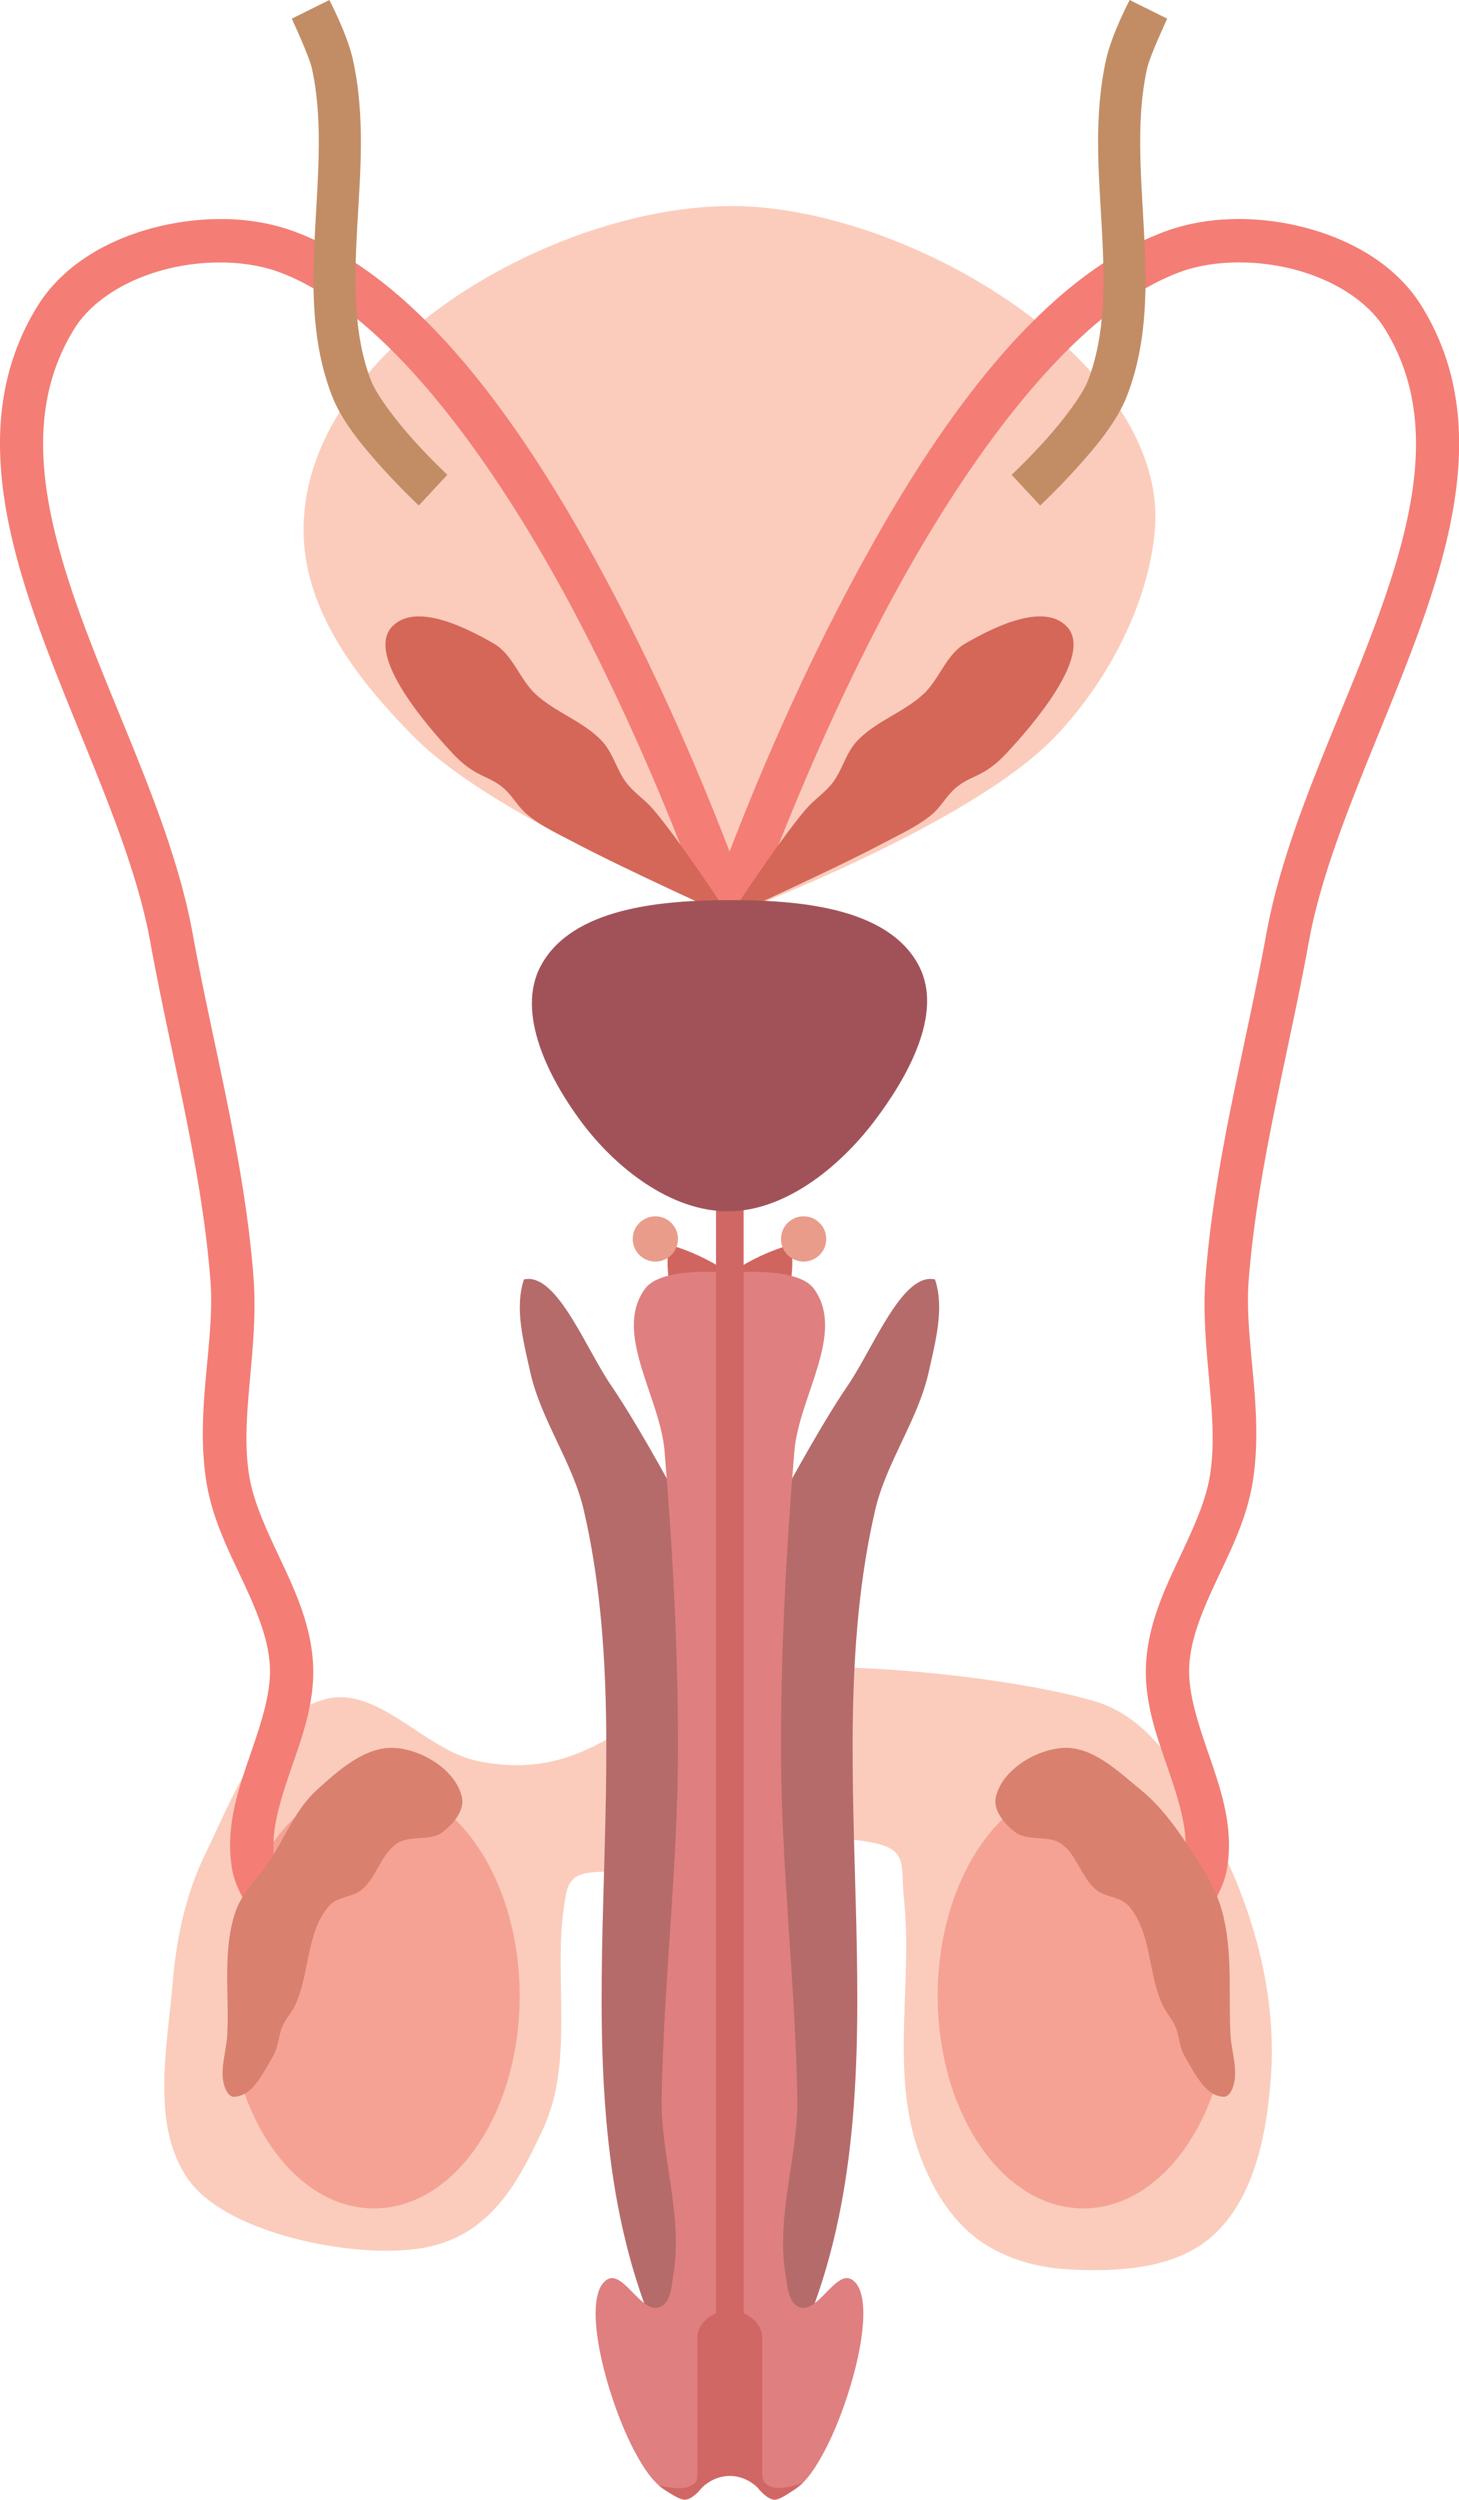 <?xml version="1.0" encoding="UTF-8" standalone="no"?>
<!-- Created with Inkscape (http://www.inkscape.org/) -->

<svg
   xmlns:dc="http://purl.org/dc/elements/1.1/"
   xmlns:cc="http://creativecommons.org/ns#"
   xmlns:rdf="http://www.w3.org/1999/02/22-rdf-syntax-ns#"
   xmlns:svg="http://www.w3.org/2000/svg"
   xmlns="http://www.w3.org/2000/svg"
   xmlns:sodipodi="http://sodipodi.sourceforge.net/DTD/sodipodi-0.dtd"
   xmlns:inkscape="http://www.inkscape.org/namespaces/inkscape"
   width="77.246mm"
   height="132.292mm"
   viewBox="0 0 77.246 132.292"
   version="1.1"
   id="svg8"
   inkscape:version="0.92+devel unknown"
   sodipodi:docname="srm.svg"
   inkscape:export-filename="/home/desarrollo/Documentos/conozco-mi-cuerpo/img/masculino/srm.png"
   inkscape:export-xdpi="96"
   inkscape:export-ydpi="96">
  <defs
     id="defs2" />
  <sodipodi:namedview
     id="base"
     pagecolor="#ffffff"
     bordercolor="#666666"
     borderopacity="1.0"
     inkscape:pageopacity="0.0"
     inkscape:pageshadow="2"
     inkscape:zoom="0.70347088"
     inkscape:cx="-47.847887"
     inkscape:cy="188.48544"
     inkscape:document-units="mm"
     inkscape:current-layer="layer1"
     inkscape:document-rotation="0"
     showgrid="false"
     inkscape:window-width="1366"
     inkscape:window-height="708"
     inkscape:window-x="0"
     inkscape:window-y="32"
     inkscape:window-maximized="1"
     fit-margin-top="0"
     fit-margin-left="0"
     fit-margin-right="0"
     fit-margin-bottom="0" />
  <g
     inkscape:label="Capa 1"
     inkscape:groupmode="layer"
     id="layer1"
     transform="translate(-20.178,-167.879)">
    <g
       id="g857">
      <path
         style="fill:#fbccbc;fill-opacity:1;stroke:none;stroke-width:0.265px;stroke-linecap:butt;stroke-linejoin:miter;stroke-opacity:1"
         d="m 31.028,266.034 c -1.01,2.073 -1.509,4.408 -1.701,6.706 -0.294,3.513 -1.205,7.684 0.862,10.54 2.094,2.894 9.092,4.237 12.593,3.528 3.454,-0.7 4.899,-3.591 6.138,-6.23 1.791,-3.815 0.392,-8.613 1.258,-12.582 0.384,-1.757 2.605,-0.485 3.97,-1.655 3.991,-3.421 5.917,-1.638 11.146,-1.1 3.134,0.323 2.521,1.007 2.747,3.183 0.446,4.292 -0.651,8.814 0.642,12.931 0.573,1.824 1.555,3.661 3.043,4.863 1.333,1.077 3.124,1.639 4.835,1.75 2.647,0.172 5.775,0.03 7.769,-1.719 2.311,-2.027 2.953,-5.6 3.148,-8.667 0.26,-4.096 -0.868,-8.343 -2.707,-12.012 -1.499,-2.988 -3.328,-6.631 -6.521,-7.619 -4.077,-1.261 -13.324,-2.232 -17.557,-1.693 -6.739,0.859 -8.522,6.153 -15.185,4.828 -2.864,-0.57 -5.306,-4.04 -8.125,-3.276 -3.343,0.907 -4.837,5.109 -6.354,8.223 z"
         id="path29"
         inkscape:connector-curvature="0"
         sodipodi:nodetypes="ssssasssssssssssssss" />
      <g
         id="g45">
        <path
           style="fill:#fbccbc;fill-opacity:1;stroke:none;stroke-width:0.404px;stroke-linecap:butt;stroke-linejoin:miter;stroke-opacity:1"
           d="m 58.966,178.782 c 9.427,0.038 23.274,8.385 22.342,17.338 -0.402,3.865 -2.514,7.861 -5.267,10.748 -4.483,4.702 -17.074,9.401 -17.074,9.401 0,0 -12.352,-4.822 -16.882,-9.401 -2.867,-2.898 -5.748,-6.534 -5.833,-10.748 -0.194,-9.645 13.19,-17.376 22.715,-17.338 z"
           id="path38"
           inkscape:connector-curvature="0"
           sodipodi:nodetypes="asacasa" />
        <ellipse
           style="fill:#f5a294;fill-opacity:1;stroke:none;stroke-width:0.909"
           id="path845-3"
           cx="77.537"
           cy="273.509"
           rx="7.714"
           ry="11.246" />
        <ellipse
           style="fill:#f5a294;fill-opacity:1;stroke:none;stroke-width:0.909;stroke-opacity:1"
           id="path845"
           cx="39.978"
           cy="273.509"
           rx="7.714"
           ry="11.246" />
        <path
           inkscape:connector-curvature="0"
           style="color:#000000;font-style:normal;font-variant:normal;font-weight:normal;font-stretch:normal;font-size:medium;line-height:normal;font-family:sans-serif;font-variant-ligatures:normal;font-variant-position:normal;font-variant-caps:normal;font-variant-numeric:normal;font-variant-alternates:normal;font-variant-east-asian:normal;font-feature-settings:normal;text-indent:0;text-align:start;text-decoration:none;text-decoration-line:none;text-decoration-style:solid;text-decoration-color:#000000;letter-spacing:normal;word-spacing:normal;text-transform:none;writing-mode:lr-tb;direction:ltr;text-orientation:mixed;dominant-baseline:auto;baseline-shift:baseline;text-anchor:start;white-space:normal;shape-padding:0;clip-rule:nonzero;display:inline;overflow:visible;visibility:visible;opacity:1;isolation:auto;mix-blend-mode:normal;color-interpolation:sRGB;color-interpolation-filters:linearRGB;solid-color:#000000;solid-opacity:1;vector-effect:none;fill:#f47d75;fill-opacity:1;fill-rule:nonzero;stroke:none;stroke-width:2.289;stroke-linecap:round;stroke-linejoin:bevel;stroke-miterlimit:4;stroke-dasharray:none;stroke-dashoffset:0;stroke-opacity:1;color-rendering:auto;image-rendering:auto;shape-rendering:auto;text-rendering:auto;enable-background:accumulate"
           d="m 32.09,179.476 c -1.266,-0.025 -2.562,0.136 -3.803,0.464 -2.483,0.658 -4.8,2.002 -6.121,4.136 -3.2,5.169 -2.04,11.081 0.009,16.838 2.049,5.758 5.006,11.574 5.955,16.792 1.106,6.081 2.729,11.99 3.189,17.937 0.249,3.223 -0.816,6.822 -0.218,10.636 0.303,1.929 1.148,3.603 1.886,5.174 0.738,1.571 1.365,3.032 1.472,4.485 0.109,1.483 -0.452,3.12 -1.067,4.908 -0.615,1.789 -1.286,3.749 -0.936,5.892 0.162,0.991 0.687,1.798 1.145,2.5 0.458,0.703 0.891,1.243 0.891,1.243 a 1.144,1.144 0 0 0 1.606,0.179 1.144,1.144 0 0 0 0.179,-1.609 c 0,0 -0.368,-0.46 -0.76,-1.061 -0.392,-0.601 -0.766,-1.401 -0.802,-1.621 -0.235,-1.439 0.235,-3.019 0.841,-4.78 0.605,-1.761 1.343,-3.681 1.186,-5.817 -0.145,-1.976 -0.933,-3.695 -1.683,-5.292 -0.75,-1.597 -1.466,-3.085 -1.696,-4.554 -0.492,-3.136 0.528,-6.667 0.236,-10.458 -0.482,-6.24 -2.137,-12.226 -3.219,-18.172 -1.042,-5.731 -4.071,-11.597 -6.047,-17.148 -1.976,-5.551 -2.878,-10.574 -0.22,-14.868 0.903,-1.459 2.696,-2.582 4.762,-3.129 2.065,-0.547 4.36,-0.502 6.062,0.122 5.97,2.19 11.894,10.728 16.065,18.802 4.171,8.074 6.715,15.562 6.715,15.562 a 1.144,1.144 0 0 0 0.008,0.018 1.144,1.144 0 0 0 0.024,0.061 1.144,1.144 0 0 0 0.024,0.054 1.144,1.144 0 0 0 0.024,0.045 1.144,1.144 0 0 0 0.029,0.051 1.144,1.144 0 0 0 0.031,0.048 1.144,1.144 0 0 0 0.037,0.051 1.144,1.144 0 0 0 0.03,0.037 1.144,1.144 0 0 0 0.043,0.048 1.144,1.144 0 0 0 0.039,0.04 1.144,1.144 0 0 0 0.04,0.037 1.144,1.144 0 0 0 0.045,0.037 1.144,1.144 0 0 0 0.045,0.035 1.144,1.144 0 0 0 0.047,0.031 1.144,1.144 0 0 0 0.054,0.033 1.144,1.144 0 0 0 0.047,0.025 1.144,1.144 0 0 0 0.046,0.022 1.144,1.144 0 0 0 0.084,0.036 1.144,1.144 0 0 0 0.003,8.8e-4 1.144,1.144 0 0 0 8.82e-4,0 1.144,1.144 0 0 0 0.016,0.006 1.144,1.144 0 0 0 0.061,0.017 1.144,1.144 0 0 0 0.041,0.011 1.144,1.144 0 0 0 0.052,0.011 1.144,1.144 0 0 0 0.06,0.011 1.144,1.144 0 0 0 0.064,0.006 1.144,1.144 0 0 0 0.048,0.005 1.144,1.144 0 0 0 0.077,-8.8e-4 1.144,1.144 0 0 0 0.035,-8.8e-4 1.144,1.144 0 0 0 0.064,-0.006 1.144,1.144 0 0 0 0.057,-0.008 1.144,1.144 0 0 0 0.039,-0.008 1.144,1.144 0 0 0 0.076,-0.017 1.144,1.144 0 0 0 0.003,-8.8e-4 1.144,1.144 0 0 0 0.006,-0.003 1.144,1.144 0 0 0 0.054,-0.016 1.144,1.144 0 0 0 0.028,-0.011 1.144,1.144 0 0 0 0.047,-0.019 1.144,1.144 0 0 0 0.058,-0.026 1.144,1.144 0 0 0 0.045,-0.024 1.144,1.144 0 0 0 0.05,-0.029 1.144,1.144 0 0 0 0.048,-0.031 1.144,1.144 0 0 0 0.051,-0.037 1.144,1.144 0 0 0 0.037,-0.03 1.144,1.144 0 0 0 0.048,-0.043 1.144,1.144 0 0 0 0.04,-0.04 1.144,1.144 0 0 0 0.039,-0.043 1.144,1.144 0 0 0 0.032,-0.037 1.144,1.144 0 0 0 0.042,-0.055 1.144,1.144 0 0 0 0.028,-0.041 1.144,1.144 0 0 0 0.031,-0.051 1.144,1.144 0 0 0 0.028,-0.051 1.144,1.144 0 0 0 0.024,-0.05 1.144,1.144 0 0 0 0.025,-0.06 1.144,1.144 0 0 0 0.014,-0.036 1.144,1.144 0 0 0 0.002,-0.005 c 0,0 2.547,-7.488 6.718,-15.562 4.171,-8.074 10.092,-16.612 16.062,-18.802 1.702,-0.624 4,-0.669 6.065,-0.122 2.065,0.547 3.858,1.669 4.762,3.129 2.658,4.294 1.756,9.317 -0.22,14.868 -1.976,5.551 -5.008,11.417 -6.05,17.148 -1.081,5.946 -2.737,11.932 -3.219,18.172 -0.293,3.791 0.731,7.322 0.239,10.458 -0.23,1.468 -0.946,2.956 -1.696,4.554 -0.75,1.597 -1.538,3.316 -1.683,5.292 -0.157,2.136 0.581,4.057 1.186,5.817 0.605,1.761 1.076,3.341 0.841,4.78 -0.036,0.22 -0.413,1.02 -0.805,1.621 -0.392,0.601 -0.76,1.061 -0.76,1.061 a 1.144,1.144 0 0 0 0.179,1.609 1.144,1.144 0 0 0 1.609,-0.179 c 0,0 0.433,-0.54 0.891,-1.243 0.458,-0.703 0.98,-1.509 1.142,-2.5 0.35,-2.143 -0.318,-4.103 -0.933,-5.892 -0.615,-1.789 -1.176,-3.425 -1.067,-4.908 0.107,-1.453 0.734,-2.914 1.472,-4.485 0.738,-1.571 1.583,-3.245 1.886,-5.174 0.598,-3.814 -0.466,-7.413 -0.218,-10.636 0.459,-5.947 2.083,-11.857 3.189,-17.937 0.949,-5.219 3.906,-11.035 5.955,-16.792 2.049,-5.758 3.209,-11.669 0.009,-16.838 -1.321,-2.134 -3.641,-3.479 -6.124,-4.136 -1.241,-0.329 -2.534,-0.489 -3.8,-0.464 -1.266,0.025 -2.503,0.234 -3.636,0.65 -7.235,2.654 -13.046,11.651 -17.308,19.901 -2.637,5.103 -4.628,9.957 -5.768,12.925 -1.139,-2.968 -3.129,-7.822 -5.766,-12.926 -4.262,-8.249 -10.073,-17.247 -17.308,-19.901 -1.133,-0.416 -2.37,-0.625 -3.636,-0.65 z"
           id="path889" />
        <path
           style="fill:#d9806e;fill-opacity:1;stroke:none;stroke-width:0.404px;stroke-linecap:butt;stroke-linejoin:miter;stroke-opacity:1"
           d="m 82.892,276.681 c -0.287,-0.482 -0.273,-1.094 -0.505,-1.604 -0.172,-0.378 -0.472,-0.688 -0.649,-1.063 -0.791,-1.684 -0.582,-3.883 -1.811,-5.279 -0.423,-0.48 -1.227,-0.442 -1.721,-0.848 -0.795,-0.653 -1.014,-1.887 -1.874,-2.451 -0.691,-0.453 -1.747,-0.095 -2.404,-0.594 -0.557,-0.423 -1.175,-1.143 -1.03,-1.828 0.302,-1.433 2.06,-2.518 3.52,-2.628 1.572,-0.119 2.953,1.23 4.173,2.23 1.123,0.921 1.975,2.148 2.765,3.366 0.62,0.956 1.23,1.958 1.529,3.057 0.572,2.104 0.326,4.348 0.441,6.525 0.05,0.943 0.453,1.951 0.108,2.83 -0.078,0.198 -0.238,0.452 -0.451,0.451 -1.003,-0.009 -1.578,-1.301 -2.091,-2.163 z"
           id="path892-7"
           inkscape:connector-curvature="0"
           sodipodi:nodetypes="caaaaaaaaaaaaaaac" />
        <path
           style="fill:#d9806e;fill-opacity:1;stroke:none;stroke-width:0.404px;stroke-linecap:butt;stroke-linejoin:miter;stroke-opacity:1"
           d="m 34.643,276.681 c 0.287,-0.482 0.273,-1.094 0.505,-1.604 0.172,-0.378 0.472,-0.688 0.649,-1.063 0.791,-1.684 0.582,-3.883 1.811,-5.279 0.423,-0.48 1.227,-0.442 1.721,-0.848 0.795,-0.653 1.014,-1.887 1.874,-2.451 0.691,-0.453 1.747,-0.095 2.404,-0.594 0.557,-0.423 1.175,-1.143 1.03,-1.828 -0.302,-1.433 -2.06,-2.518 -3.52,-2.628 -1.572,-0.119 -3.005,1.17 -4.173,2.23 -1.134,1.03 -1.693,2.553 -2.545,3.826 -0.581,0.868 -1.411,1.61 -1.749,2.598 -0.707,2.062 -0.326,4.348 -0.441,6.525 -0.05,0.943 -0.453,1.951 -0.108,2.83 0.077,0.198 0.238,0.452 0.451,0.451 1.003,-0.009 1.578,-1.301 2.091,-2.163 z"
           id="path892"
           inkscape:connector-curvature="0"
           sodipodi:nodetypes="aaaaaaaaaaaaaaaa" />
        <g
           id="g972"
           transform="matrix(1.526,0,0,1.526,-140.409,22.067)">
          <path
             sodipodi:nodetypes="cccc"
             inkscape:connector-curvature="0"
             id="path953"
             d="m 130.559,145.859 c 0,0 -2.586,-5.017 -2.105,-7.141 1.266,0.365 2.08,0.994 2.08,0.994 z"
             style="fill:#d06560;fill-opacity:1;stroke:none;stroke-width:0.265px;stroke-linecap:butt;stroke-linejoin:miter;stroke-opacity:1" />
          <path
             sodipodi:nodetypes="cccc"
             inkscape:connector-curvature="0"
             id="path953-3"
             d="m 130.559,145.859 c 0,0 2.586,-5.017 2.105,-7.141 -1.266,0.365 -2.08,0.994 -2.08,0.994 z"
             style="fill:#d06560;fill-opacity:1;stroke:none;stroke-width:0.265px;stroke-linecap:butt;stroke-linejoin:miter;stroke-opacity:1" />
        </g>
        <circle
           style="fill:#e99c8a;fill-opacity:1;stroke:none;stroke-width:0.409;stroke-linecap:round;stroke-linejoin:bevel;stroke-miterlimit:4;stroke-dasharray:none;stroke-opacity:1"
           id="path978"
           cx="62.725"
           cy="233.448"
           r="1.198" />
        <circle
           style="fill:#e99c8a;fill-opacity:1;stroke:none;stroke-width:0.409;stroke-linecap:round;stroke-linejoin:bevel;stroke-miterlimit:4;stroke-dasharray:none;stroke-opacity:1"
           id="path978-5"
           cx="54.875"
           cy="233.448"
           r="1.198" />
        <path
           style="fill:#b56b6a;fill-opacity:1;stroke:none;stroke-width:0.404;stroke-linecap:round;stroke-linejoin:bevel;stroke-miterlimit:4;stroke-dasharray:none;stroke-opacity:1"
           d="m 48.08,235.565 c -0.054,0.005 -0.108,0.012 -0.162,0.024 -0.508,1.513 -0.023,3.298 0.331,4.894 0.568,2.557 2.249,4.775 2.839,7.327 3.256,14.08 -1.821,29.831 3.67,43.198 0.799,1.946 4.041,4.848 4.041,4.848 0,0 3.242,-2.902 4.041,-4.848 5.492,-13.367 0.414,-29.118 3.67,-43.198 0.59,-2.552 2.272,-4.77 2.84,-7.327 0.355,-1.596 0.839,-3.381 0.33,-4.894 -1.732,-0.391 -3.248,3.609 -4.613,5.608 -2.414,3.534 -6.268,11.206 -6.268,11.206 0,0 -3.854,-7.672 -6.268,-11.206 -1.323,-1.936 -2.788,-5.752 -4.453,-5.632 z"
           id="path1108"
           inkscape:connector-curvature="0" />
        <path
           style="fill:#df7f80;fill-opacity:1;stroke:none;stroke-width:0.404px;stroke-linecap:butt;stroke-linejoin:miter;stroke-opacity:1"
           d="m 57.622,235.186 c -1.126,-0.005 -2.732,0.132 -3.292,0.896 -1.708,2.328 0.796,5.723 1.034,8.6 0.433,5.247 0.714,10.514 0.709,15.779 -0.006,6.182 -0.762,12.346 -0.866,18.527 -0.048,2.865 1.126,6.169 0.631,9.205 -0.104,0.637 -0.133,1.566 -0.739,1.789 -0.988,0.364 -1.95,-2.048 -2.811,-1.442 -1.417,0.998 0.052,6.407 1.514,9.12 0.524,0.973 1.327,2.269 2.432,2.253 1.199,-0.018 2.566,-2.523 2.566,-2.523 0,0 1.366,2.505 2.565,2.523 1.105,0.017 1.909,-1.28 2.433,-2.253 1.462,-2.713 2.931,-8.122 1.514,-9.12 -0.861,-0.606 -1.823,1.806 -2.812,1.442 -0.605,-0.223 -0.635,-1.152 -0.739,-1.789 -0.495,-3.035 0.679,-6.34 0.631,-9.205 -0.104,-6.182 -0.859,-12.345 -0.865,-18.527 -0.005,-5.265 0.275,-10.532 0.708,-15.779 0.237,-2.878 2.742,-6.272 1.034,-8.6 -0.897,-1.222 -4.47,-0.839 -4.47,-0.839 0,0 -0.503,-0.054 -1.178,-0.057 z"
           id="path1130"
           inkscape:connector-curvature="0" />
        <path
           style="color:#000000;font-style:normal;font-variant:normal;font-weight:normal;font-stretch:normal;font-size:medium;line-height:normal;font-family:sans-serif;font-variant-ligatures:normal;font-variant-position:normal;font-variant-caps:normal;font-variant-numeric:normal;font-variant-alternates:normal;font-variant-east-asian:normal;font-feature-settings:normal;text-indent:0;text-align:start;text-decoration:none;text-decoration-line:none;text-decoration-style:solid;text-decoration-color:#000000;letter-spacing:normal;word-spacing:normal;text-transform:none;writing-mode:lr-tb;direction:ltr;text-orientation:mixed;dominant-baseline:auto;baseline-shift:baseline;text-anchor:start;white-space:normal;shape-padding:0;clip-rule:nonzero;display:inline;overflow:visible;visibility:visible;opacity:1;isolation:auto;mix-blend-mode:normal;color-interpolation:sRGB;color-interpolation-filters:linearRGB;solid-color:#000000;solid-opacity:1;vector-effect:none;fill:#d06764;fill-opacity:1;fill-rule:nonzero;stroke:none;stroke-width:1.406;stroke-linecap:butt;stroke-linejoin:miter;stroke-miterlimit:4;stroke-dasharray:none;stroke-dashoffset:0;stroke-opacity:1;color-rendering:auto;image-rendering:auto;shape-rendering:auto;text-rendering:auto;enable-background:accumulate"
           d="m 58.087,215.552 v 74.76 c -0.564,0.226 -0.964,0.7 -0.986,1.261 h -0.003 v 0.048 7.29 c 0,0 -0.009,0.235 -0.077,0.321 -0.146,0.184 -0.4,0.271 -0.632,0.313 -0.442,0.08 -1.342,-0.136 -1.342,-0.136 0,0 0.977,0.757 1.377,0.763 0.222,0.003 0.459,-0.16 0.673,-0.368 v 0.005 c 0.005,-0.005 0.009,-0.011 0.012,-0.016 0.092,-0.09 0.174,-0.184 0.254,-0.281 0.4,-0.378 0.917,-0.599 1.453,-0.6 0.535,8.8e-4 1.051,0.22 1.451,0.595 0.083,0.103 0.17,0.201 0.267,0.296 l 0.003,0.003 v -0.002 c 0.214,0.208 0.452,0.372 0.674,0.368 0.4,-0.006 1.478,-0.89 1.478,-0.89 0,0 -0.94,0.323 -1.416,0.264 -0.227,-0.028 -0.469,-0.117 -0.621,-0.288 -0.081,-0.091 -0.115,-0.346 -0.115,-0.346 v -7.29 -0.048 h -0.002 c -0.022,-0.561 -0.421,-1.035 -0.986,-1.261 v -74.759 z"
           id="path934"
           inkscape:connector-curvature="0"
           sodipodi:nodetypes="ccccccaacccccccccccccaaccccccc" />
        <path
           style="fill:#d56758;fill-opacity:1;stroke:none;stroke-width:0.404;stroke-linecap:butt;stroke-linejoin:miter;stroke-miterlimit:4;stroke-dasharray:none;stroke-opacity:1"
           d="m 46.333,201.946 c 0.996,0.577 1.355,1.881 2.198,2.665 1.061,0.987 2.567,1.447 3.545,2.517 0.572,0.626 0.76,1.528 1.28,2.197 0.402,0.517 0.975,0.881 1.4,1.379 1.508,1.77 4.045,5.683 4.045,5.683 0,0 -5.498,-2.481 -8.16,-3.895 -0.866,-0.46 -1.777,-0.868 -2.535,-1.489 -0.484,-0.396 -0.781,-0.986 -1.251,-1.399 -0.833,-0.733 -1.502,-0.542 -2.743,-1.883 -1.241,-1.341 -4.641,-5.186 -3.16,-6.696 1.225,-1.25 3.808,0.008 5.383,0.921 z"
           id="path936"
           inkscape:connector-curvature="0"
           sodipodi:nodetypes="aaaaacaaazsa" />
        <path
           style="fill:#d56758;fill-opacity:1;stroke:none;stroke-width:0.404;stroke-linecap:butt;stroke-linejoin:miter;stroke-miterlimit:4;stroke-dasharray:none;stroke-opacity:1"
           d="m 71.268,201.946 c -0.996,0.577 -1.355,1.881 -2.198,2.665 -1.061,0.987 -2.567,1.447 -3.545,2.517 -0.572,0.626 -0.76,1.528 -1.28,2.197 -0.402,0.517 -0.975,0.881 -1.4,1.379 -1.508,1.77 -4.045,5.683 -4.045,5.683 0,0 5.498,-2.481 8.16,-3.895 0.866,-0.46 1.777,-0.868 2.535,-1.489 0.484,-0.396 0.781,-0.986 1.251,-1.399 0.833,-0.733 1.502,-0.542 2.743,-1.883 1.241,-1.341 4.641,-5.186 3.16,-6.696 -1.225,-1.25 -3.808,0.008 -5.383,0.921 z"
           id="path936-5"
           inkscape:connector-curvature="0"
           sodipodi:nodetypes="aaaaacaaazsa" />
        <path
           style="fill:#a15258;fill-opacity:1;stroke:none;stroke-width:0.404px;stroke-linecap:butt;stroke-linejoin:miter;stroke-opacity:1"
           d="m 58.727,215.517 c 3.564,-0.011 8.468,0.323 10.108,3.488 1.315,2.538 -0.656,5.963 -2.388,8.237 -1.83,2.402 -4.699,4.738 -7.719,4.743 -3.037,0.006 -5.969,-2.305 -7.78,-4.743 -1.692,-2.277 -3.477,-5.732 -2.144,-8.237 1.647,-3.095 6.418,-3.478 9.924,-3.488 z"
           id="path1148"
           inkscape:connector-curvature="0"
           sodipodi:nodetypes="aaaaaaa" />
        <path
           inkscape:connector-curvature="0"
           style="color:#000000;font-style:normal;font-variant:normal;font-weight:normal;font-stretch:normal;font-size:medium;line-height:normal;font-family:sans-serif;font-variant-ligatures:normal;font-variant-position:normal;font-variant-caps:normal;font-variant-numeric:normal;font-variant-alternates:normal;font-variant-east-asian:normal;font-feature-settings:normal;text-indent:0;text-align:start;text-decoration:none;text-decoration-line:none;text-decoration-style:solid;text-decoration-color:#000000;letter-spacing:normal;word-spacing:normal;text-transform:none;writing-mode:lr-tb;direction:ltr;text-orientation:mixed;dominant-baseline:auto;baseline-shift:baseline;text-anchor:start;white-space:normal;shape-padding:0;clip-rule:nonzero;display:inline;overflow:visible;visibility:visible;opacity:1;isolation:auto;mix-blend-mode:normal;color-interpolation:sRGB;color-interpolation-filters:linearRGB;solid-color:#000000;solid-opacity:1;vector-effect:none;fill:#c28d65;fill-opacity:1;fill-rule:nonzero;stroke:none;stroke-width:2.22;stroke-linecap:butt;stroke-linejoin:miter;stroke-miterlimit:4;stroke-dasharray:none;stroke-dashoffset:0;stroke-opacity:1;color-rendering:auto;image-rendering:auto;shape-rendering:auto;text-rendering:auto;enable-background:accumulate"
           d="m 79.987,167.879 c 0,0 -0.94,1.778 -1.243,3.135 -0.675,3.022 -0.389,6.076 -0.229,8.973 0.159,2.897 0.193,5.618 -0.733,8.028 -0.293,0.763 -1.319,2.122 -2.262,3.165 -0.943,1.043 -1.782,1.827 -1.782,1.827 l 1.511,1.624 c 0,0 0.906,-0.842 1.919,-1.964 1.013,-1.121 2.151,-2.465 2.685,-3.856 1.128,-2.938 1.041,-5.999 0.879,-8.946 -0.162,-2.947 -0.395,-5.799 0.179,-8.368 0.148,-0.663 1.064,-2.631 1.064,-2.631 z"
           id="path1163" />
        <path
           inkscape:connector-curvature="0"
           style="color:#000000;font-style:normal;font-variant:normal;font-weight:normal;font-stretch:normal;font-size:medium;line-height:normal;font-family:sans-serif;font-variant-ligatures:normal;font-variant-position:normal;font-variant-caps:normal;font-variant-numeric:normal;font-variant-alternates:normal;font-variant-east-asian:normal;font-feature-settings:normal;text-indent:0;text-align:start;text-decoration:none;text-decoration-line:none;text-decoration-style:solid;text-decoration-color:#000000;letter-spacing:normal;word-spacing:normal;text-transform:none;writing-mode:lr-tb;direction:ltr;text-orientation:mixed;dominant-baseline:auto;baseline-shift:baseline;text-anchor:start;white-space:normal;shape-padding:0;clip-rule:nonzero;display:inline;overflow:visible;visibility:visible;opacity:1;isolation:auto;mix-blend-mode:normal;color-interpolation:sRGB;color-interpolation-filters:linearRGB;solid-color:#000000;solid-opacity:1;vector-effect:none;fill:#c28d65;fill-opacity:1;fill-rule:nonzero;stroke:none;stroke-width:2.22;stroke-linecap:butt;stroke-linejoin:miter;stroke-miterlimit:4;stroke-dasharray:none;stroke-dashoffset:0;stroke-opacity:1;color-rendering:auto;image-rendering:auto;shape-rendering:auto;text-rendering:auto;enable-background:accumulate"
           d="m 37.614,167.879 c 0,0 0.94,1.778 1.243,3.135 0.675,3.022 0.389,6.076 0.229,8.973 -0.159,2.897 -0.193,5.618 0.733,8.028 0.293,0.763 1.319,2.122 2.262,3.165 0.943,1.043 1.782,1.827 1.782,1.827 l -1.511,1.624 c 0,0 -0.906,-0.842 -1.919,-1.964 -1.013,-1.121 -2.151,-2.465 -2.685,-3.856 -1.128,-2.938 -1.041,-5.999 -0.879,-8.946 0.162,-2.947 0.395,-5.799 -0.179,-8.368 -0.148,-0.663 -1.064,-2.631 -1.064,-2.631 z"
           id="path1163-7" />
      </g>
    </g>
  </g>
</svg>
